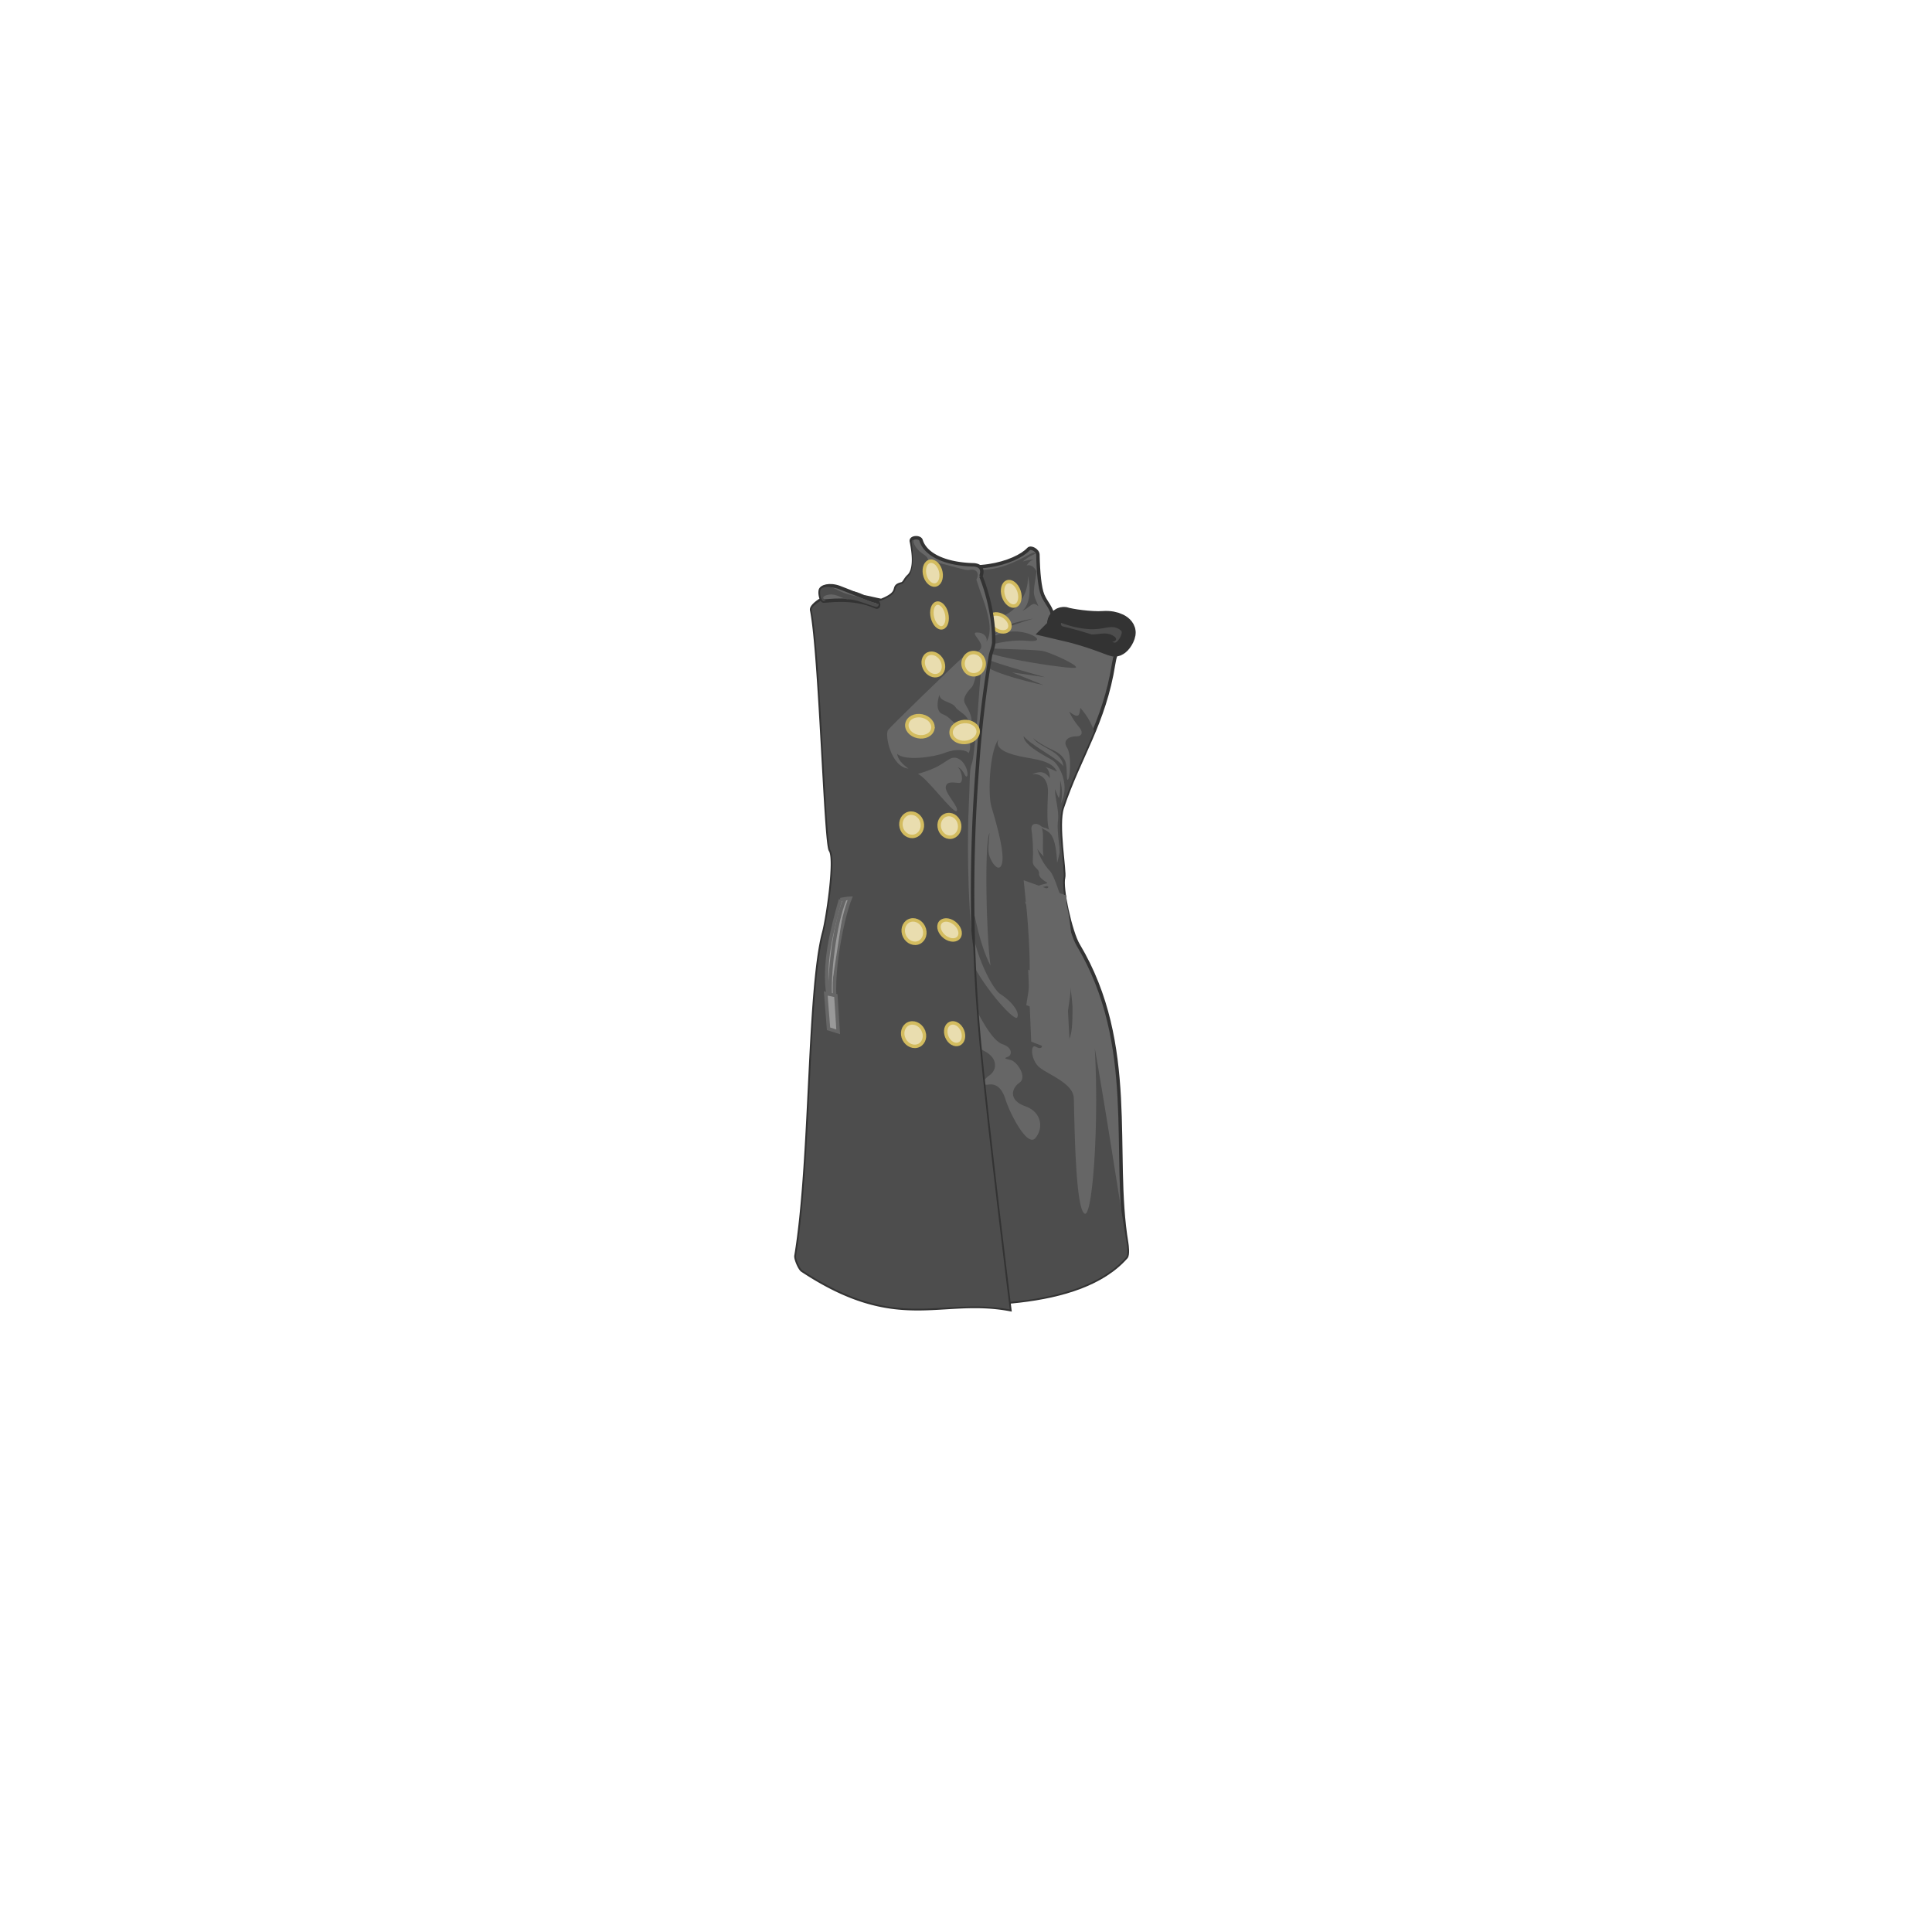 <svg xmlns="http://www.w3.org/2000/svg" width="560" height="560">
  <g style="enable-background:new" transform="translate(0 -1)">
    <path d="M265.94 164.1s6.62 12.07 6.01 22.2c-.08 1.37-1.9 2.32-1.8 3.67.81 10.05-.92 17.25-.37 23.57 2.26 26.26-5.62 60.77-5.64 87.18-.01 25.94-4.24 77.69-4.24 77.69 20.05 1.02 52.93 2.43 66.53-13.02.58-.67.28-3.28.13-4.16-4.33-25.99 3.31-57.27-14.05-86.35-2.2-3.68-5.02-16.56-4.22-19.53.45-1.7-2.03-15.25-.38-20.23 4.9-14.75 12.17-24.46 14.9-41.77.65-4.16 2-4.46.86-5.84-4.09-4.96-15.91-6.06-18.45-7.6-.23-2.62-2.04-4.16-2.97-6.4-.87-2.08-1.31-6.63-1.4-11.74-.02-1.23-2.04-2.39-2.75-1.6-3.54 3.86-17.35 8.4-29.79 1.87-2.67-1.4-3.62-.28-2.37 2.06z" style="fill:#666;fill-rule:evenodd;stroke:#333"/>
    <g style="stroke-width:5.513">
      <path d="M285.46 191.87c4.1 1.72 17.48 5.43 17.48 5.43l-9.56-1.4 9.07 3.68s-14.64-3.02-17.7-6.19c-1.76-1.81-.5-2.03.7-1.52zm-.86-2.56c1.99 2.17 26.8 5.95 27.28 5.18.48-.78-6.92-4.1-9.3-4.72-2.37-.62-14.23-.52-17.33-1.03-1.3-.2-.45-.14-.66.57zm.28-1.18c2.05.1 6.9-1.92 12.86-1.38 5.97.55 1.5-2.6-3.33-2.71-4.83-.12-8.04 2.36-9.17 2.78-1.13.42-1.27 1.26-.36 1.3z" style="fill:#4d4d4d;fill-rule:evenodd"/>
    </g>
    <path d="M289.44 215.27c-2.64 3.55-3.12 15.97-2.08 19.53 1.05 3.56 3.94 13.1 3.08 16.45-.86 3.36-3.63-.93-3.87-3.08-.23-2.15.22-4.54.23-5.74-1.6 3.84-.78 31.72.33 38.49-2.31-4.34-3.75-10.37-4.6-14.45-2.72 4.36 4.1 20.5 7.44 22.67 3.35 2.16 5.68 5.3 4.88 6.76-.8 1.46-10.82-9.88-13.96-17.83-3.15-7.95-.71 10.17 1.65 14.76 2.37 4.59 5.29 9.91 8.12 10.87 2.82.95 2.78 3.14 1.44 3.63-1.34.5-.65.49 1 .97s4.78 4.84 2.37 6.54c-2.4 1.71-3.08 5.1 1.69 6.8 4.77 1.68 5.36 6.28 2.98 9.2-2.37 2.9-7.47-7.25-8.68-11.13-1.21-3.87-3.11-4.6-4.93-4.34-1.81.25-2.13-.96.26-2.67 2.39-1.71 2.33-5.11-1.46-7.03-3.8-1.91-8.82-12.06-11-18.09-2.17-3.63-6.9-9.16-8.08-16.94-1.15 10.56-2.1 20.82-2.1 30.08-.02 25.94-4.25 77.69-4.25 77.69 20.05 1.02 52.93 2.43 66.53-13.02.58-.67.28-3.28.13-4.16-2.66-15.99-5.98-38.12-9.23-56.36 1.28 22.54-.71 49.12-2.95 47.91-2.87-1.56-2.93-29.47-3.15-33.6-.21-4.12-7.24-6.67-9.85-8.73-2.62-2.05-2.8-6.91-1.21-6.07 1.58.85 2.12.36 1.76-1.22-.37-1.57 1.06-1.1 2.95.48 1.89 1.58 1.71-.49 3.94-.6 2.22-.13 2-7.17 2.06-9.66.04-2.49-2.3-20.4-3.96-25.34.26 1.8 1.03 18.9.1 18.56-.95-.34-2.58-13.78-3.18-15.57-.59-1.79-6.64-6.97-6.73-8.77 2.12 1.5 8.2 1.66 8.04.82-.15-.84-7.7-1.06-7.29-2.27.2-.56 6.19.83 6.15-.14-.03-.96-2.8-.35-2.83-1.07-.02-.72 3-.97 2.64-1.57-.37-.6-3 .85-3.03.13-.02-.72 2.65-.97 2.76-1.21.11-.24-2.48-1.2-2.39-2.76.09-1.56-2-1.67-1.8-3.83a48 48 0 0 0-.36-8.72c-.33-2.15 1.53-2.15 2.57-1.32 1.03.83 1.15.35 2.55 1.19-.8-1.8-.48-7.15-.36-10.72.12-3.56-1.55-5.56-4.56-5.43 2.35-.83 3.63-.84 5.07 1.16.15-1.03-.42-2.91-1.4-3.24 1.67.46 2.79 1.13 3.47 1.36-1.07-2.46-4.32-3.23-7.3-3.78-2.98-.56-11.46-1.7-9.6-5.6zm10.13-54.08c-1.05.22-3.74 2.19-8.58 3.88a22.28 22.28 0 0 1-9.22 1c-2.1-.2-1.22 14.23 2.16 20.08 1.38.07 5.24-1.75 6-2.06-2.65.79-3.52 1.1-4.67 1.17a230.5 230.5 0 0 1 14.17-4.94c-5.8.9-13.27 4.02-15.7 4.13 2.93-1.17 4.67-2.14 5.17-2.82-2.35 1.28-2.91.65-3.68-.49-.76-1.14.92-2 3.77-1.43 2.86.57 9.37-4.64 8.92-11.78.97 3.65.65 8.43-1.62 10.11 2.47-.97 2.9-3 4.68-1.32-.4-1.2-1.07-2.26-1.25-3.55-.18-1.33.32-3.67.73-6.56-.74-1.33-1.71-2.05-2.92-1.68.47-.54.98-1.54 2.08-1.64-.95-.23-2.36.3-3.1.45 1.35-1.32 3.42-2.1 3.66-2.32-.2-.14-.4-.28-.6-.23z" style="fill:#4d4d4d;fill-rule:evenodd;stroke-width:5.513"/>
    <path d="M313.16 206.2c-.34 2.06-.3 3.35-3.28 1.05 1.2 2.45 2.21 3.64 3 4.62.8.98 1.2 2.54-.96 2.57-2.14.02-3.97 1.15-2.64 3.28 1.32 2.14.85 7.5.56 8.56-.28 1.07-.51.95-.59 0-.08-.94.04-3.75-.61-4.9-.66-1.15-1.45-2.06-3.64-3.06-2.18-1-4.9-2.65-5.56-3.42 1.62 2.75 8.37 3.68 8.77 8.22-1.44-2.21-9.55-6.23-11.51-8.75 0 2.75 6.8 6 8.4 7.02 1.6 1.03 5.33 6.78 2.35 12.61.79-3.1.08-5.94-.13-6.77-.06 1.54.1 3.92-.41 5.1a20.12 20.12 0 0 1-1.09-2.6c-.1 2.6 1.23 6.05.83 9.27-.4 3.22.9 10.03 1.18 13.5l.37-.2c-.42-4.72-1.54-13.4-.29-17.18 2.74-8.24 6.21-14.9 9.22-22.2a20.37 20.37 0 0 0-3.97-6.72z" style="fill:#4d4d4d;fill-rule:evenodd;stroke-width:5.513"/>
    <path d="M301.71 240.8l.12.1a.6.6 0 0 0-.12-.1zm.12.1c.96 1.02.1 6.3.69 8.38-.7-.84-1.3-1.32-1.88-2.27a16.7 16.7 0 0 0 3.69 6.46c1.35 1.45 3.22 7.87 5.17 13.67-.96-5.06-1.64-10.2-1.21-11.8.24-.91-.43-5.33-.78-9.96a28.9 28.9 0 0 1-1.1 5.69c-.48-9.72-2.85-8.78-4.58-10.17z" style="fill:#4d4d4d;fill-rule:evenodd;stroke-width:5.513"/>
    <g style="stroke-width:5.513">
      <g style="fill:#999;stroke:#666;stroke-width:8.089">
        <path d="M305.07 263.43l-3.66-1.31s2 19.12.6 27.6l3.88 1.44c1.25-8.62 1.25-19.42-.82-27.73zm-1.21 27.06c.83-5.41 1.33-17.75-.5-27.55" style="fill-rule:evenodd"/>
        <path d="M302.35 288.65l.48 11.47 3.06 1.2-.59-11.24z" style="fill-rule:evenodd"/>
      </g>
    </g>
    <ellipse cx="258.71" cy="-223.43" rx="3.65" ry="2.37" style="color:#000;fill:#e9ddaf;fill-rule:evenodd;stroke:#d3bc5f;stroke-width:1" transform="matrix(.316 .949 -.946 .324 0 0)"/>
    <ellipse cx="341.85" cy="-3.59" rx="3.29" ry="2.24" style="color:#000;fill:#e9ddaf;fill-rule:evenodd;stroke:#d3bc5f;stroke-width:1" transform="matrix(.842 .54 -.53 .848 0 0)"/>
    <g style="stroke-width:5.513">
      <path d="M308.2 182.6c-1.3-.3-.53-1.98.51-1.57 1.04.4 7.33 1.4 11.16 1.12 3.25-.24 5.48 1.16 5.26 2.37-.21 1.2-1.4 2.85-2.07 2.75-.68-.1-6.38-2.69-14.87-4.66z" style="fill:#666;fill-rule:evenodd;stroke:#333;stroke-width:8.089"/>
      <path d="M307.59 181.52c-.19.41-.07.93.6 1.09 3.15.73 5.92 1.55 8.19 2.29 2.3-.02 3.84-.64 5.57.04 2 .78 2 1.84.44 2.11.32.12.56.2.67.22.68.1 1.86-1.54 2.07-2.75.04-.2 0-.39-.07-.58-.17-.2-.38-.4-.65-.56-2.4-1.45-4.13.16-8.53-.01a26.89 26.89 0 0 1-8.3-1.85z" style="fill:#4d4d4d;fill-rule:evenodd"/>
    </g>
  </g>
  <g style="enable-background:new">
    <path d="M284.3 167s3.85 8.87 3.74 19.08c-.02 1.38-.75 2.75-1 4.23a322.7 322.7 0 0 0-3.7 31.6 476.89 476.89 0 0 0 .48 79.54c2.43 26.16 8.87 78.11 8.87 78.11-20.29-3.76-32.41 6.97-60.16-11.35-.73-.48-1.95-3.32-1.81-4.2 4.55-27.6 3.52-76.84 8.04-93.7 1.07-3.95 3.68-21.35 1.94-23.86-1.44-2.08-2.94-57.15-5.44-69.63-.31-1.53 4.61-4.4 6.39-4.58 5.14-.5 11.34 1.4 13.79 1.8 6.3-2.47 2.5-3.97 5.88-4.79.84-.2 1-1.31 2.03-2.25 2-1.81 1.56-6.46.81-10.09-.26-1.26 2.47-1.41 2.81-.3 1.35 4.37 7.36 6.89 15.07 7.1 2.82.08 2.83 2.06 2.26 3.29z" style="fill:#666;fill-rule:evenodd;stroke:#333"/>
    <path d="M264.23 156.92c.12.64 1.1 8.3-.88 10.08-1.03.94-1.2 2.05-2.03 2.25-3.37.82.41 2.32-5.88 4.8-2.99 1.3-6.36-5.2-13.8-1.81-1.61.74-6.69 3.05-6.38 4.58 2.5 12.48 4 67.55 5.44 69.63 1.74 2.5-.87 19.9-1.94 23.86-4.52 16.86-3.49 66.1-8.04 93.7-.14.88 1.08 3.72 1.81 4.2 27.75 18.32 39.87 7.59 60.16 11.35 0 0-6.44-51.95-8.87-78.1-.83-8.95-1.4-17.89-1.7-26.81-1.87-13.64-1.66-34.4-1.35-40.18.33-6.11.2-11.49.8-12.8.58-1.32.7-4.19 1.24-8.36.54-4.18 1.44-22.06 2.28-24-1.53 1.67-2.3 8.64-3.4 9.83-1.11 1.19-2.94 3.17-1.94 4.85 1 1.69 2.57 4.63 1.48 6.01-.99-3.27-3.3-3.54-4.31-5.08-1-1.53-4.48-1.46-4.63-3.54-.4 1.18-1.32 4.79.97 5.64 2.3.86 2.6 2.5 4.8 3.24 2.2.74 4 5.67 2.7 8.06-.59-.95-3.52-1.43-6.88-.11-3.37 1.32-11.82 2.42-13.84.28.22 1.67 1.46 2.98 3.28 4.29-5.11-.46-6.93-9.89-5.9-11.2 1.04-1.32 18.66-18.4 21.24-20.69 2.57-2.3 3.42-.72 5.31-2.5 1.9-1.78-2.86-4.9-.98-5.05 1.87-.14 3.33 1.1 2.95 2.68 1.8-2.93.51-7.28 0-9.28-.52-2-2.1-5.9-2.92-8.73 1.04-2.14-.26-3.3-2.24-2.77-.78.2-5.39-1.36-9.17-2.16-3.77-.26-1.67-.95-3.81-2.33-2.07-1.34-2.87-2.79-3.06-3.82-.18-.95-.54-.17-.51-.01zm12.38 62.7c1.57-.01 2.94 1.47 3.55 3.24.7 2.07 0 2.75-.47 1.8-.47-.96-1.17-2.04-2.1-2.27 1.16.71 1.88 4.54.48 4.54s-3.73-.71-3.94 1.2c-.2 1.91 4.06 5.98 3.15 6.94-.91.96-8.71-9.8-11.23-10.75 5.93-1.69 7.11-3.12 9.2-4.32.47-.26.92-.38 1.36-.38z" style="fill:#4d4d4d;fill-rule:evenodd;stroke-width:5.513"/>
    <path d="M243.6 260.76s2.23-.43 2.85-.43c-2.06 5.03-5 19-4.53 28.35l-1.9-.34c-1.41-8.89 1.05-18.58 3.59-27.58z" style="fill:#999;fill-rule:evenodd;stroke:#666"/>
    <path d="M242.28 288.58l.67 10.5-2.8-.88-.8-10.24zm-1.6-.18c-.44-5.5 1.17-20.62 4.26-27.93" style="fill:#999;fill-rule:evenodd;stroke:#666"/>
    <path d="M270.38 211.31c-.36 1.64-2.33 2.62-4.4 2.17-2.06-.44-3.44-2.13-3.08-3.77.36-1.65 2.32-2.62 4.39-2.18 2.06.45 3.45 2.14 3.09 3.78z" style="color:#000;fill:#e9ddaf;fill-rule:evenodd;stroke:#d3bc5f;stroke-width:1"/>
    <path d="M283.54 211.96c.05 1.68-1.67 3.13-3.84 3.25-2.17.11-3.96-1.15-4.02-2.83-.05-1.67 1.65-3.12 3.82-3.24 2.17-.12 3.98 1.15 4.04 2.82z" style="color:#000;fill:#e9ddaf;fill-rule:evenodd;stroke:#d3bc5f;stroke-width:1"/>
    <path d="M283.77 195.17a3 3 0 0 1-4.19-1.2 3.3 3.3 0 0 1 1.08-4.4 3 3 0 0 1 4.19 1.2 3.3 3.3 0 0 1-1.08 4.4z" style="color:#000;fill:#e9ddaf;fill-rule:evenodd;stroke:#d3bc5f;stroke-width:1"/>
    <path d="M272.51 195.38c-1.2.94-3.07.47-4.16-1.06-1.09-1.53-1-3.54.21-4.5 1.2-.94 3.07-.47 4.16 1.06 1.09 1.54 1 3.55-.2 4.5zm.67-13.44c-1.13.32-2.43-1-2.9-2.95-.48-1.96.06-3.8 1.19-4.13 1.12-.33 2.42.99 2.9 2.94.46 1.96-.06 3.81-1.2 4.14zm-1.71-12.48c-1.21.52-2.69-.55-3.3-2.39-.6-1.84-.13-3.75 1.08-4.28 1.2-.52 2.68.55 3.3 2.39.6 1.84.12 3.76-1.08 4.28z" style="color:#000;fill:#e9ddaf;fill-rule:evenodd;stroke:#d3bc5f"/>
    <path d="M267.25 238.32c.46 1.82-.52 3.63-2.18 4.04-1.66.42-3.38-.72-3.83-2.54-.46-1.82.52-3.64 2.18-4.05 1.66-.41 3.38.73 3.83 2.55z" style="color:#000;fill:#e9ddaf;fill-rule:evenodd;stroke:#d3bc5f;stroke-width:1"/>
    <path d="M278.14 239.03c.26 1.8-.85 3.43-2.47 3.63-1.63.2-3.16-1.11-3.42-2.92-.26-1.8.85-3.43 2.47-3.62 1.63-.2 3.16 1.1 3.42 2.9z" style="color:#000;fill:#e9ddaf;fill-rule:evenodd;stroke:#d3bc5f;stroke-width:1"/>
    <path d="M267.92 269.28c.54 1.83-.36 3.64-2.01 4.06-1.65.41-3.42-.73-3.96-2.56-.53-1.83.37-3.65 2.02-4.06 1.64-.42 3.42.73 3.95 2.56z" style="color:#000;fill:#e9ddaf;fill-rule:evenodd;stroke:#d3bc5f;stroke-width:1"/>
    <path d="M276 267.14c1.65.88 2.64 2.69 2.2 4.02-.42 1.34-2.1 1.7-3.74.81-1.64-.89-2.62-2.69-2.2-4.02.43-1.34 2.1-1.7 3.75-.81zm2.69 31.01c.9 1.53.76 3.43-.34 4.24s-2.73.23-3.63-1.3c-.91-1.53-.76-3.43.33-4.25 1.1-.8 2.72-.22 3.64 1.3z" style="color:#000;fill:#e9ddaf;fill-rule:evenodd;stroke:#d3bc5f;stroke-width:1"/>
    <path d="M267.8 299.15c.56 1.83-.32 3.65-1.97 4.06-1.66.42-3.45-.73-4.02-2.56-.56-1.83.32-3.65 1.96-4.07 1.65-.41 3.45.73 4.02 2.57z" style="color:#000;fill:#e9ddaf;fill-rule:evenodd;stroke:#d3bc5f;stroke-width:1"/>
    <path d="M253.79 175.89c1.18.53 1.17-1.45.07-1.6-1.46-.2-7.17-2.78-10.55-4.01-2.86-1.05-5.34-.31-5.55.87-.22 1.18.3 3 .94 3.08.65.08 8.55-1.32 15.09 1.66z" style="fill:#666;fill-rule:evenodd;stroke:#333"/>
    <path d="M254.72 175.03c.03.43-.29 1.04-.93.86-3.38-1-5.94-2.27-8.25-2.16-2.09-.6-3.27-1.58-5.06-1.39-2.06.22-2.43 1.21-1.1 1.86-.33.03-.58.04-.68.03-.65-.07-1.16-1.9-.94-3.08a.99.99 0 0 1 .26-.52c.22-.15.48-.28.78-.36 2.64-.74 3.66 1.2 7.72 2.17 3.54.84 7.3 2.69 8.2 2.6z" style="fill:#4d4d4d;fill-rule:evenodd;stroke-width:5.513"/>
  </g>
</svg>
